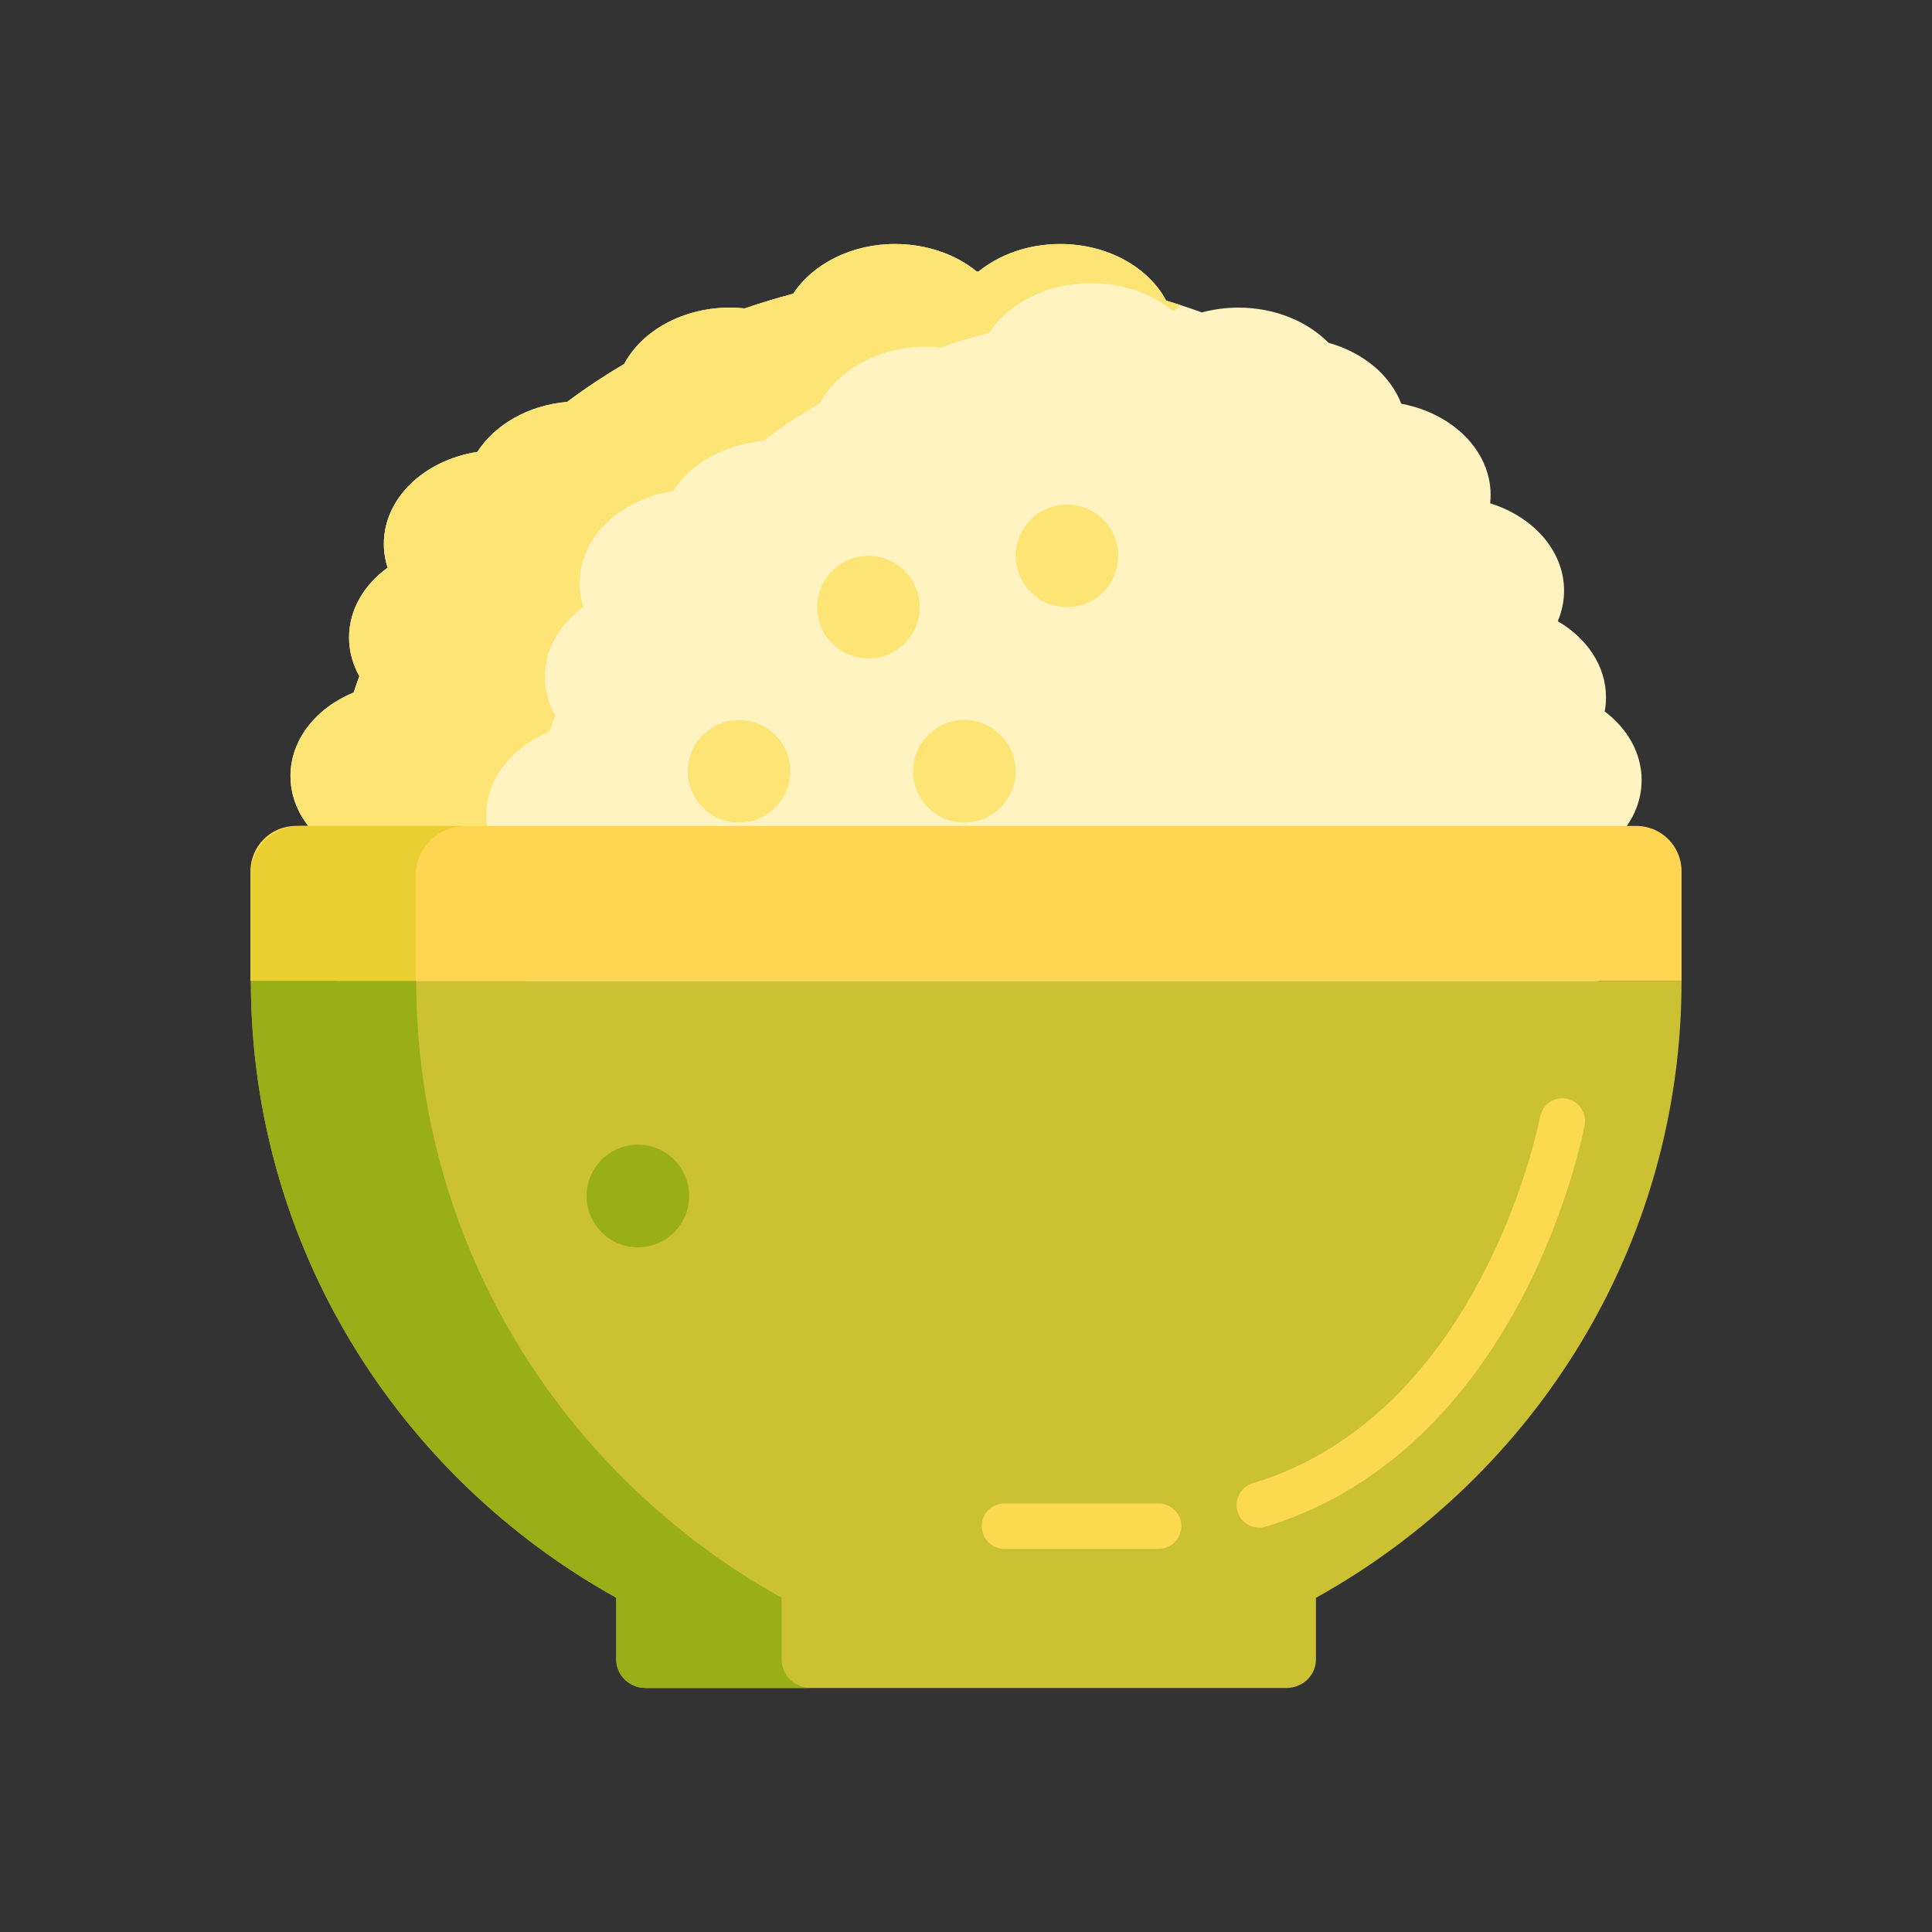 <?xml version="1.0" encoding="utf-8"?>
<!-- Generator: Adobe Illustrator 22.1.0, SVG Export Plug-In . SVG Version: 6.00 Build 0)  -->
<svg version="1.1" id="Layer_1" xmlns="http://www.w3.org/2000/svg" xmlns:xlink="http://www.w3.org/1999/xlink" x="0px" y="0px"
	 viewBox="0 0 512 512" style="enable-background:new 0 0 512 512;" xml:space="preserve">
<rect x="0" y="0" width="512" height="512" fill="#333333" stroke="none"/>
<style type="text/css">
	.st0{fill:#FFF9DC;}
	.st1{fill:#FFB74B;}
	.st2{fill:#FF624B;}
	.st3{fill:#FF9079;}
	.st4{fill:#FF4B34;}
	.st5{fill:#FFEACF;}
	.st6{fill:#FFA730;}
	.st7{fill:#FFD551;}
	.st8{fill:#FFF7CA;}
	.st9{fill:#E58D23;}
	.st10{fill:#BF6C0D;}
	.st11{fill:#FFD59A;}
	.st12{fill:#A56021;}
	.st13{fill:#EACF32;}
	.st14{fill:#CCC033;}
	.st15{fill:#FCE575;}
	.st16{fill:#AD9B18;}
	.st17{fill:#FFEEA4;}
	.st18{fill:#FFF4C1;}
	.st19{fill:#FFDF74;}
	.st20{fill:#FFC34C;}
	.st21{fill:#8C4C17;}
	.st22{fill:#F9BB32;}
	.st23{fill:#DB9C2E;}
	.st24{fill:#FCF9DE;}
	.st25{fill:#FFEA63;}
	.st26{fill:#99AF17;}
	.st27{fill:#FCDA4F;}
	.st28{fill:#FFECCD;}
	.st29{fill:#FFEDCB;}
	.st30{fill:#FFEBCD;}
	.st31{fill:#FFEBCE;}
	.st32{fill:#FFECCC;}
</style>
<g>
	<g>
		<path class="st18" d="M435.048,206.739c0-7.191-3.769-13.663-9.786-18.197c0.226-1.217,0.345-2.462,0.345-3.73
			c0-8.319-5.045-15.677-12.781-20.182c1.076-2.536,1.669-5.255,1.669-8.088c0-10.566-8.134-19.584-19.592-23.168
			c0.079-0.726,0.127-1.46,0.127-2.202c0-11.786-10.119-21.647-23.687-24.185c-2.876-7.562-10.085-13.576-19.27-16.142
			c-5.604-5.682-14.214-9.325-23.877-9.325c-3.389,0-6.645,0.455-9.691,1.281c-3.109-1.134-6.265-2.178-9.46-3.142
			c-4.692-8.818-15.496-14.991-28.08-14.991c-8.46,0-16.117,2.79-21.653,7.297c-0.151-0.003-0.301-0.004-0.452-0.006
			c-5.535-4.505-13.19-7.292-21.646-7.292c-11.7,0-21.861,5.337-27.002,13.173c-4.356,1.141-8.641,2.439-12.848,3.888
			c-1.279-0.132-2.581-0.209-3.904-0.209c-12.557,0-23.34,6.147-28.049,14.935c-5.248,3.096-10.3,6.452-15.139,10.047
			c-10.365,0.929-19.164,6.062-23.761,13.255c-14.117,2.198-24.787,12.273-24.787,24.376c0,2.18,0.349,4.295,0.999,6.309
			c-6.268,4.546-10.218,11.156-10.218,18.517c0,3.653,0.98,7.118,2.725,10.242c-0.525,1.431-1.031,2.869-1.513,4.318
			c-9.93,4.102-16.736,12.47-16.736,22.135c0,7.001,3.574,13.318,9.314,17.832c-0.108,2.32-0.174,4.65-0.174,6.995
			c0,87.563,76.245,158.548,170.299,158.548s170.299-70.985,170.299-158.548c0-2.206-0.062-4.398-0.157-6.582
			C431.814,219.436,435.048,213.396,435.048,206.739z"/>
	</g>
	<g>
		<path class="st15" d="M138.019,240.857c0-2.345,0.066-4.675,0.174-6.994c-5.74-4.514-9.314-10.831-9.314-17.832
			c0-9.664,6.807-18.033,16.736-22.135c0.482-1.45,0.988-2.887,1.513-4.318c-1.745-3.123-2.725-6.589-2.725-10.242
			c0-7.36,3.95-13.971,10.218-18.517c-0.651-2.014-0.999-4.128-0.999-6.308c0-12.103,10.669-22.178,24.787-24.376
			c4.597-7.192,13.396-12.326,23.761-13.255c4.839-3.596,9.891-6.952,15.139-10.048c4.709-8.788,15.492-14.935,28.049-14.935
			c1.324,0,2.625,0.076,3.904,0.209c4.207-1.449,8.492-2.746,12.848-3.887c5.141-7.837,15.302-13.174,27.002-13.174
			c8.456,0,16.111,2.787,21.646,7.292c0.151,0.002,0.301,0.002,0.452,0.005c0.602-0.49,1.233-0.956,1.884-1.404
			c-1.345-0.44-2.693-0.872-4.052-1.282c-4.692-8.818-15.496-14.991-28.079-14.991c-8.46,0-16.117,2.79-21.653,7.297
			c-0.151-0.003-0.301-0.003-0.452-0.005c-5.535-4.506-13.19-7.292-21.646-7.292c-11.7,0-21.861,5.337-27.002,13.174
			c-4.356,1.141-8.641,2.439-12.848,3.887c-1.279-0.133-2.58-0.209-3.904-0.209c-12.556,0-23.34,6.147-28.048,14.935
			c-5.248,3.096-10.3,6.452-15.139,10.048c-10.365,0.929-19.164,6.063-23.761,13.255c-14.117,2.198-24.787,12.273-24.787,24.376
			c0,2.18,0.349,4.294,0.999,6.308c-6.268,4.546-10.218,11.157-10.218,18.517c0,3.653,0.98,7.119,2.725,10.242
			c-0.525,1.431-1.031,2.869-1.513,4.318c-9.929,4.101-16.736,12.47-16.736,22.135c0,7,3.573,13.318,9.314,17.832
			c-0.108,2.319-0.174,4.65-0.174,6.994c0,84.593,71.162,153.706,160.793,158.298C183.205,365.836,138.019,308.263,138.019,240.857z
			"/>
	</g>
	<g>
		<path class="st14" d="M445.629,259.953H66.486c0,70.186,39.046,131.349,96.832,163.451v16.407c0,4.155,3.5,7.523,7.817,7.523
			h169.784c4.317,0,7.817-3.368,7.817-7.523v-16.374C406.556,391.344,445.629,330.164,445.629,259.953z"/>
	</g>
	<g>
		<path class="st7" d="M445.629,259.953H66.371v-29.073c0-6.627,5.373-12,12-12h355.259c6.627,0,12,5.373,12,12V259.953z"/>
	</g>
	<g>
		<g>
			<circle class="st15" cx="195.852" cy="204.401" r="13.594"/>
		</g>
	</g>
	<g>
		<g>
			<circle class="st15" cx="230.143" cy="160.905" r="13.594"/>
		</g>
	</g>
	<g>
		<g>
			<circle class="st15" cx="255.556" cy="204.401" r="13.594"/>
		</g>
	</g>
	<g>
		<g>
			<circle class="st15" cx="282.752" cy="147.307" r="13.594"/>
		</g>
	</g>
	<g>
		<path class="st13" d="M123.33,218.881H79.515c-7.259,0-13.144,5.884-13.144,13.144v27.928h43.815v-27.928
			C110.185,224.765,116.07,218.881,123.33,218.881z"/>
	</g>
	<g>
		<path class="st26" d="M207.133,439.812v-16.407C149.347,391.302,110.3,330.14,110.3,259.953H66.486
			c0,70.187,39.047,131.349,96.832,163.452v16.407c0,4.155,3.5,7.522,7.817,7.522h43.815
			C210.633,447.334,207.133,443.966,207.133,439.812z"/>
	</g>
	<g>
		<path class="st27" d="M333.709,404.837c-2.578,0-4.96-1.674-5.742-4.27c-0.957-3.173,0.84-6.52,4.013-7.477
			c60.974-18.383,76.019-96.332,76.163-97.117c0.601-3.259,3.729-5.415,6.989-4.812c3.258,0.601,5.413,3.73,4.812,6.989
			c-0.161,0.875-4.09,21.682-16.298,45.194c-16.38,31.547-39.964,52.722-68.203,61.236
			C334.865,404.754,334.282,404.837,333.709,404.837z"/>
	</g>
	<g>
		<path class="st27" d="M307.06,410.449h-40.894c-3.313,0-6-2.687-6-6s2.687-6,6-6h40.894c3.313,0,6,2.687,6,6
			S310.373,410.449,307.06,410.449z"/>
	</g>
	<g>
		<g>
			<circle class="st26" cx="169.05" cy="316.95" r="13.594"/>
		</g>
	</g>
</g>
</svg>
